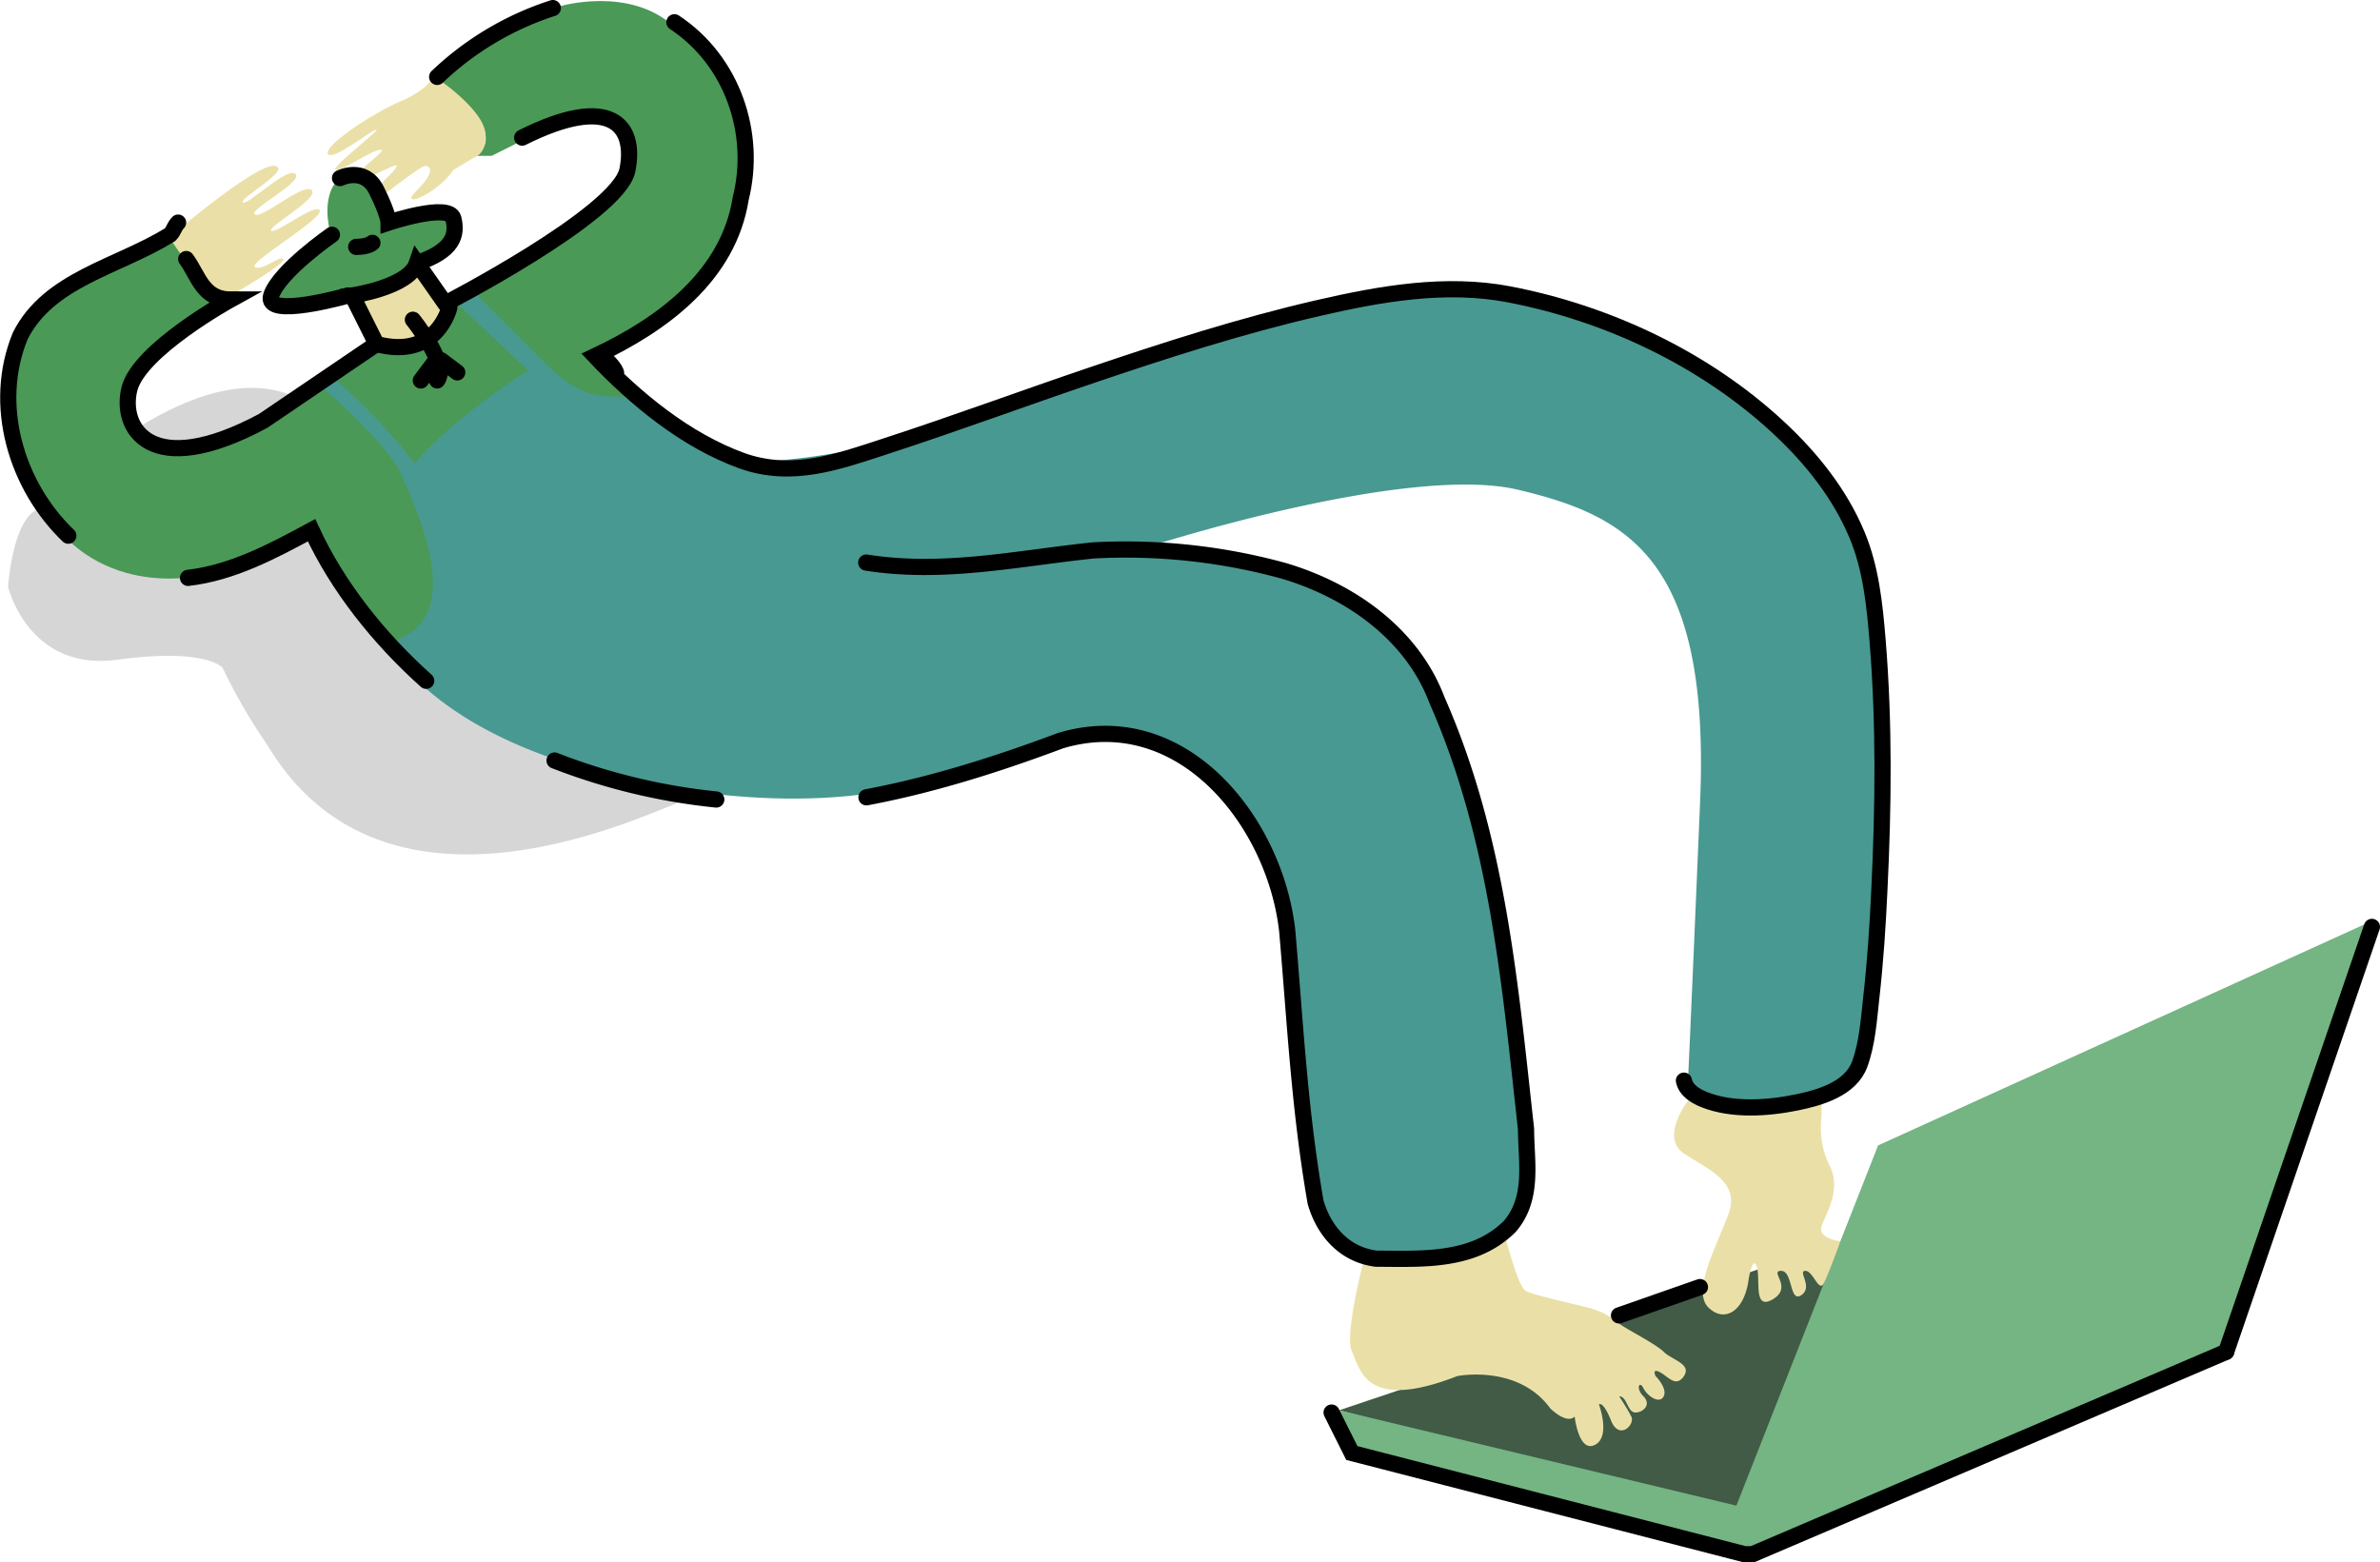 <svg xmlns="http://www.w3.org/2000/svg" viewBox="0 0 587.96 386.01"><defs><style>.cls-1{fill:#d6d6d6;}.cls-2{fill:#4a9957;}.cls-3{fill:#489991;}.cls-4{fill:#415b46;}.cls-5{fill:#74b583;}.cls-6{fill:#eae0a7;}.cls-7{fill:none;stroke:#000;stroke-linecap:round;stroke-miterlimit:10;stroke-width:4px;}</style></defs><title>Ресурс 1</title><g id="Слой_2" data-name="Слой 2"><g id="Слой_6" data-name="Слой 6"><path class="cls-1" d="M169,198c-2-1-72,38-103-14a136.44,136.44,0,0,1-11-19s-4-5-26-2S2,145,2,145s1-16,7-19c0,0,36.5-38.5,62.5-28.5S169,198,169,198Z"/></g><g id="Слой_4" data-name="Слой 4"><path class="cls-2" d="M42.46,57.51s8,16,10,17-19,17-19,17-4,12-2,14,12.06,12.53,30,.26,31-19.26,31-19.26,16,1,20-11c0,0,37-20,39-27s11-12-4-21l-18,7-8,4h-4s4-2,2-7-11-11-11-11,15-18,30-19c0,0,17-5,28,5s20,25,16,40-10,26-22,33-14,8-14,8l9,10-57,64-21-30-30,11s-30,6-41-26,5-41,5-41Z"/><path class="cls-2" d="M94,51s-4-13-11-6c0,0-4,4-1,14,0,0-13,10-13,13s-2,8,23-1,19-15,19-15,2-4.75-12.49-1.88Z"/></g><g id="Слой_5" data-name="Слой 5"><path class="cls-3" d="M80,96s16,14,19,21,18,36.91-3.26,41.7c0,0,9.76,21.8,54.76,32.8s72,3,72,3,50.15-17.73,60.07-11.86c0,0,39.38,5.33,38.16,80.59s50.7,41.2,50.7,41.2,14.2,3.14-2.36-84.89c0,0-9.51-75.55-53-78.8L284,135s63.5-20.5,91-14,47.5,17.5,45,77-3,69-3,69,13.5,15.5,30.5,3.5c0,0,12.82,0,14.41-20.49S469.58,132.1,450,117.3s-26.25-38.89-88.4-45.84c0,0-44.92,3.38-83,18.21S213,113.06,184.74,114.28c0,0-26.28-13.77-28.28-15.77s-10,3-21-8l-18-18-4,3,17,16s-19,12-28,23a138.63,138.63,0,0,0-20-21Z"/></g><g id="Слой_8" data-name="Слой 8"><polygon class="cls-4" points="462.96 304.01 330.82 348.45 430.96 375.01 467.96 345.01 462.96 304.01"/></g><g id="Слой_7" data-name="Слой 7"><polygon class="cls-5" points="463.96 283.01 428.96 372.01 328.96 348.01 333.96 359.01 430.96 384.01 548.96 333.01 584.96 228.01 463.96 283.01"/></g><g id="Слой_9" data-name="Слой 9"><path class="cls-6" d="M337,311s-5,19-3,23,3,15,26,6c0,0,15-3,23,8,0,0,4,4,6,2,0,0,1,9,5,7s1-10,1-10,1-1,3,4,6,1,5-1-3-5-3-5h0c2,0,2,4,4,4s4-2,2-4-1-4,0-2,4,4,5,2-2-5-2-5-1-2,1-1,4,4,6,1-3-4-5-6-10-6-11-7a19.15,19.15,0,0,0-8-4c-4-1-13-3-15-4s-5-13-5-13S349,316,337,311Z"/><path class="cls-6" d="M417,272s-7,9-1,13,14,7,11,15-9,19-5,23,9,1,10-7c0,0,1-6,2-3s-1,11,4,8-1-7,2-7,2,8,5,6-1-6,1-6,3.36,5.73,4.68,2.87,4-10.15,4-10.15S449,306,450,303s5-9,2-15-2-11-2-13v-3a90.72,90.72,0,0,1-18,2C424.32,273.9,417,271,417,272Z"/><path class="cls-6" d="M45,56S64,40,68,41s-9,8-8,9,11-9,13-7S61,52,63,53s12-8,14-6S66,56,67,57s11-7,12-5S61,65,63,66s6-3,7-2-13,9-13,9l-7.7-3.51L42,59Z"/><path class="cls-6" d="M107,19s-1,3-8,6S80,36,81,38s11-6,12-6S81,42,83,42s9-5,11-5-6,5-5,6c.2.19.37,1.11,1,1,2.55-.47,8-3.81,8-3,0,1-4,4-4,5a3.49,3.49,0,0,0,1,2s9-7,10-7,3,1-2,6,5,1,9-5l5-3s3.65-1,2.83-6.52S108,19,107,19Z"/><path class="cls-6" d="M88,74l6,11s13,1,14-4a41.84,41.84,0,0,0,1-7l-6-7Z"/></g><g id="Слой_3" data-name="Слой 3"><path class="cls-7" d="M214,139c19,3,37-1,56-3a147.6,147.6,0,0,1,47,5c17,5,32,16,38,32,15,34,18,70,22,106,0,8,2,17-4,24-9,9-22,8-33,8-8-1-13-7-15-14-4-23-5-44-7-67-3-27-26-56-56-47-16,6-32,11-47.95,14"/><path class="cls-7" d="M137,187.91a152.38,152.38,0,0,0,39.95,9.63"/><path class="cls-7" d="M46.45,142.78c10.93-1.24,21-6.63,30.51-11.77,6.51,14.1,16.81,26.88,28.33,37.2"/><path class="cls-7" d="M44,55c-1,1-1,2-2,3C29,66,12,69,5,83c-7,17-1,37,11.88,49.36"/><path class="cls-7" d="M129,34c22-11,28.19-3,26,8s-46,33.52-45,33l-7-10c-2,6-16,8-16,8l6,12L65,104c-28,15-35.5,1.62-33-8S57,74,57,74c-7,0-8-6-11-10"/><path class="cls-7" d="M416,267c.51,2.45,2.88,3.83,5,4.69,7,2.78,15.75,2.16,23,.67,5.71-1.18,13.19-3.37,15.42-9.42,1.89-5.13,2.27-11.07,2.87-16.46,1-8.9,1.6-17.84,2-26.78,1-20.4,1.22-41-.44-61.35-.73-8.91-1.64-18-5.13-26.28-4.24-10.13-11.28-18.92-19.27-26.35-18.26-17-42.3-28.33-66.69-33-15.69-3-31.75-.14-47.12,3.4-19,4.37-37.69,10.39-56.17,16.66-16.81,5.7-33.47,11.85-50.35,17.36-12,3.92-23.41,8.16-35.88,3.68C169.42,108.81,157,98.58,147,88c3.07-1.42,10,10.57,0,0,17-8,33-20,36-39,4-16-2-34-16.39-43.5"/><path class="cls-7" d="M108,19A74.51,74.51,0,0,1,136.57,2"/><path class="cls-7" d="M111,76s-3,13-18,9"/><path class="cls-7" d="M86,73s-21,6-19,0S82,58,82,58"/><path class="cls-7" d="M84,44s6-3,9,3,3,8,3,8,15-5,16-1,0,8-9,11"/><path class="cls-7" d="M92,60s-1,1-4,1"/><line class="cls-7" x1="419.96" y1="318.01" x2="399.96" y2="325.01"/><polyline class="cls-7" points="328.96 349.01 333.96 359.01 430.96 384.01 432.96 384.01 549.96 334.01"/><line class="cls-7" x1="549.96" y1="334.01" x2="585.96" y2="229.01"/><path class="cls-7" d="M102,79s9,11,6,15"/><line class="cls-7" x1="106.96" y1="90.01" x2="103.96" y2="94.01"/><line class="cls-7" x1="108.96" y1="89.01" x2="112.96" y2="92.01"/></g></g></svg>